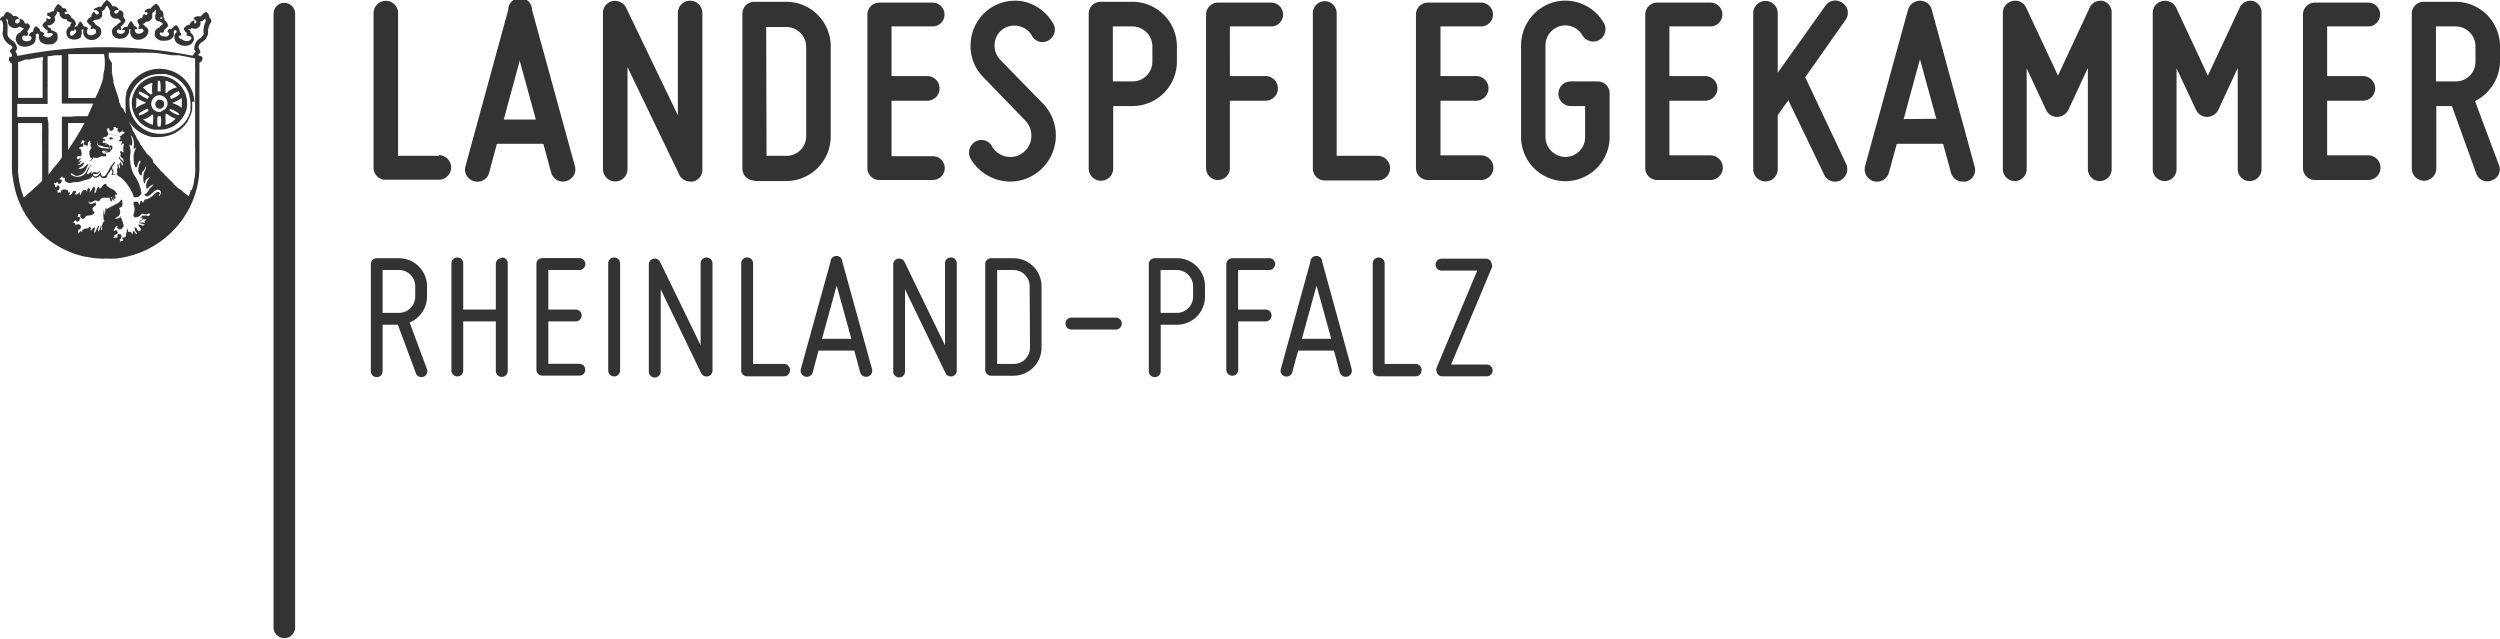 <svg xmlns="http://www.w3.org/2000/svg" width="210" height="53.69" viewBox="0 0 210 53.69"><path fill="#333" d="M111.26,15.16h4.47a1,1,0,0,0,0-2.07h-3.45V1.1a1,1,0,0,0-1-1,1,1,0,0,0-1,1v13A1,1,0,0,0,111.26,15.16ZM9.31,11.73c0-.07.12,0,.16-.07s0-.05,0-.07-.2-.12-.3,0,0,0,0,0S9.21,11.74,9.31,11.73Zm5.32-5h0a2.11,2.11,0,0,0-.7-.29,2.33,2.33,0,0,0-2.85,2,2.38,2.38,0,0,0,.09.87,2.3,2.3,0,0,0,1.77,1.58l.26,0h.16l.22,0a2.36,2.36,0,0,0,1-.3,2.33,2.33,0,0,0,1.11-1.52A2.29,2.29,0,0,0,14.63,6.74ZM13.9,7l0-.23a2.37,2.37,0,0,1,.69.32,3.2,3.2,0,0,1,.27.25,1.69,1.69,0,0,0-.63.27l0,0a.35.35,0,0,0-.11.08L14,7.82v0l-.05,0,0,0-.05,0a2,2,0,0,0,0-.29A1.87,1.87,0,0,0,13.9,7ZM13.26,7a1.55,1.55,0,0,1,0-.21h.17a2,2,0,0,1,.06.37v.32a1.23,1.23,0,0,1,0,.2h-.24a5.43,5.43,0,0,1,0-.58Zm-1.18.31,0,0,0,0,0,0a1.92,1.92,0,0,1,.72-.35v.13a2.34,2.34,0,0,0,0,.79l-.12.07-.27-.19A2.62,2.62,0,0,0,12,7.35Zm-.35.39a2.31,2.31,0,0,1,.79.42,1.74,1.74,0,0,0-.1.19h0a2.34,2.34,0,0,1-.76-.44A.65.65,0,0,1,11.73,7.65Zm-.28,1.19V8.6c0-.07,0-.13,0-.18a.11.11,0,0,0,0-.05.43.43,0,0,0,0-.11l0-.06a3,3,0,0,0,.7.37l0,0,.06,0a.34.34,0,0,1,0,.1,3,3,0,0,0-.81.42A2.47,2.47,0,0,1,11.45,8.84Zm.28.85a.56.56,0,0,1-.09-.17,2.23,2.23,0,0,1,.76-.44l.06.11,0,.08A2.15,2.15,0,0,1,11.73,9.69Zm1.12.55v0a.31.31,0,0,0,0,.09.37.37,0,0,0,0,.11v0a1.9,1.9,0,0,1-.59-.28A2.45,2.45,0,0,1,12,10l.09,0,.08,0a1.49,1.49,0,0,0,.36-.19l.23-.17,0,0,.05,0,.06,0,0,.28c0,.06,0,.12,0,.18A.92.92,0,0,0,12.85,10.24Zm.64.34h-.24a2.31,2.31,0,0,1,0-.87h.25A2.09,2.09,0,0,1,13.49,10.58Zm.07-1.25a.68.68,0,0,1-.79-.95A.71.71,0,0,1,13.32,8h0a.71.71,0,0,1,.69.4.7.7,0,0,1,.05.43A.68.68,0,0,1,13.56,9.33Zm.34,1.17h0a1.83,1.83,0,0,0,0-.21,1.74,1.74,0,0,0,0-.32V9.7a.28.28,0,0,0,0-.09l0,0L14,9.54h0a2.28,2.28,0,0,0,.75.43h0A1.85,1.85,0,0,1,13.9,10.5ZM15,9.68h0a2.53,2.53,0,0,1-.77-.42l0,0s0-.07.06-.1l0,0a2.06,2.06,0,0,1,.78.42A.58.58,0,0,1,15,9.68Zm.27-1.34v.07a2,2,0,0,1,0,.24v.08s0,.06,0,.16,0,.1,0,.17l0,0a2.86,2.86,0,0,0-.82-.41v0h0a2.85,2.85,0,0,0,.64-.3l.17-.12ZM15,8a2.23,2.23,0,0,1-.66.32l0-.09a.34.34,0,0,0-.06-.12h0A2.24,2.24,0,0,1,15,7.66l.06.08.05.13Zm-1.33.47,0,0h0a.45.45,0,0,0-.29-.1h0a.41.41,0,0,0-.31.26.38.38,0,0,0,.1.41.4.4,0,0,0,.25.1h0a.4.4,0,0,0,.29-.15.39.39,0,0,0,.06-.36A.54.54,0,0,0,13.69,8.44ZM39.8,15.21a1,1,0,0,0,1.29-.71s.26-1,.65-2.42h3.9c.39,1.42.65,2.42.66,2.42a1,1,0,0,0,.5.63,1,1,0,0,0,.76.08,1.1,1.1,0,0,0,.65-.5,1,1,0,0,0,.08-.76L44.69.83a1,1,0,0,0-2,0L39.09,14A1,1,0,0,0,39.8,15.21Zm3.84-10,0-.17,1.37,5H42.32C42.76,8.39,43.25,6.61,43.64,5.16Zm19.72,10h2.7a3.75,3.75,0,0,0,3.72-3.75V3.9A3.74,3.74,0,0,0,66.06.15h-2.7a1,1,0,0,0-1,1V14.12A1,1,0,0,0,63.36,15.16Zm1-12.94h1.67A1.67,1.67,0,0,1,67.72,3.9v7.51a1.65,1.65,0,0,1-1.66,1.68H64.39ZM51.58,21.63a.49.49,0,0,0-.49.49v9a.5.5,0,0,0,1,0v-9A.49.49,0,0,0,51.58,21.63Zm59.49.37a.5.5,0,0,0-1,0l-2.48,9a.48.48,0,0,0,.34.61.5.5,0,0,0,.62-.34s.2-.76.5-1.82h3c.29,1.06.49,1.82.49,1.82a.5.5,0,0,0,1-.27Zm-1.71,6.46c.42-1.54.92-3.34,1.23-4.47.31,1.13.81,2.93,1.23,4.47Zm9.55,2.11h-2.6V22.12a.5.5,0,0,0-.5-.49.49.49,0,0,0-.5.49v9a.49.49,0,0,0,.5.49h3.1a.49.49,0,0,0,.5-.49A.5.5,0,0,0,118.91,30.57ZM134.18,6.84h-2.24a1,1,0,0,0,0,2.07h1.21V11.5a1.65,1.65,0,0,1-1.66,1.68,1.68,1.68,0,0,1-1.67-1.68V3.81a1.67,1.67,0,0,1,1.25-1.62,1.64,1.64,0,0,1,1.85.78,1.12,1.12,0,0,0,.66.49,1,1,0,0,0,.75-.1,1,1,0,0,0,.49-.64,1,1,0,0,0-.1-.79A3.72,3.72,0,0,0,130.53.18a3.77,3.77,0,0,0-2.76,3.63V11.5a3.72,3.72,0,1,0,7.44,0V7.88A1,1,0,0,0,134.18,6.84Zm-9.77-4.62a1,1,0,0,0,1-1,1,1,0,0,0-1-1h-4.47a1,1,0,0,0-1,1V14.12a1,1,0,0,0,1,1h4.47a1,1,0,0,0,0-2.07H121V8.46h3a1,1,0,0,0,0-2.07h-3V2.22Zm.9,20a.56.56,0,0,0-.08-.27.48.48,0,0,0-.41-.22h-3.73a.5.5,0,1,0,0,1h3c-.5,1.18-3.43,8.2-3.43,8.2a.41.41,0,0,0,0,.19.63.63,0,0,0,.08.28.49.49,0,0,0,.42.21h3.73a.48.48,0,0,0,.49-.49.49.49,0,0,0-.49-.5h-3c.5-1.17,3.45-8.2,3.45-8.2A.58.58,0,0,0,125.31,22.18ZM16.33,8.59a.27.27,0,0,0,0-.12A4.32,4.32,0,0,0,16.25,8a2.92,2.92,0,0,0-2.86-2.22h-.14a3,3,0,0,0-1.51.51,2.9,2.9,0,0,0-1.06,1.29.87.87,0,0,0-.07.17c0,.06,0,.12,0,.18l-.06.24a.36.36,0,0,1,0,.1,1,1,0,0,0,0,.24,1.7,1.7,0,0,0,0,.32v.06a2.2,2.2,0,0,0,0,.37l0,.13a.24.24,0,0,1,0,.08.69.69,0,0,0,0,.13,2.65,2.65,0,0,0,.43.81,3,3,0,0,0,1.82,1.1,4.38,4.38,0,0,0,.51,0,2.92,2.92,0,0,0,2.48-1.34h0a.09.09,0,0,0,0-.06,2.78,2.78,0,0,0,.35-.87s0-.06,0-.09a.77.77,0,0,0,0-.15.3.3,0,0,0,0-.13v0a.32.32,0,0,0,0-.14.13.13,0,0,0,0-.06h0A.08.08,0,0,1,16.33,8.59ZM16,9a.47.47,0,0,0,0,.17.8.8,0,0,1,0,.15,2.52,2.52,0,0,1-1.14,1.52,2.13,2.13,0,0,1-.55.27,2.6,2.6,0,0,1-1.24.1,2.49,2.49,0,0,1-1.58-.87,2.57,2.57,0,0,1-.62-1.74c0-.09,0-.18,0-.28v0a2.57,2.57,0,0,1,1.81-2,2.84,2.84,0,0,1,.76-.1h.2a.21.21,0,0,1,.11,0h.11a3.46,3.46,0,0,1,.53.14,2.51,2.51,0,0,1,1.52,1.64l0,.11a1.94,1.94,0,0,1,.07.33A2.49,2.49,0,0,1,16,9ZM98.85,21.69H97a.49.49,0,0,0-.5.49v9a.5.5,0,1,0,1,0V27.28h1.36a2.36,2.36,0,0,0,2.36-2.36v-.87A2.35,2.35,0,0,0,98.85,21.69Zm1.37,3.23a1.36,1.36,0,0,1-1.37,1.36H97.49v-3.6h1.36a1.38,1.38,0,0,1,1.37,1.37ZM98.86,5.17V3.9A3.74,3.74,0,0,0,95.14.15H92.45a1,1,0,0,0-1,1v13a1,1,0,1,0,2.06,0V8.91h1.66A3.74,3.74,0,0,0,98.86,5.17Zm-2.06,0a1.66,1.66,0,0,1-1.66,1.67H93.48V2.22h1.66A1.69,1.69,0,0,1,96.8,3.9Zm9.82,16.52h-3.11a.51.51,0,0,0-.5.5v8.88a.5.5,0,0,0,.5.49.49.49,0,0,0,.5-.49V27h2.3a.5.5,0,0,0,0-1H104V22.68h2.61a.5.5,0,0,0,0-1ZM198.93,2.22a1,1,0,0,0,1-1,1,1,0,0,0-1-1h-4.48a1,1,0,0,0-1,1V14.12a1,1,0,0,0,1,1h4.48a1,1,0,0,0,0-2.07h-3.45V8.46h3a1,1,0,0,0,0-2.07h-3V2.22Zm-55.25,0a1,1,0,0,0,1-1,1,1,0,0,0-1-1H139.2a1,1,0,0,0-1,1V14.12a1,1,0,0,0,1,1h4.48a1,1,0,0,0,0-2.07h-3.45V8.46h3a1,1,0,0,0,0-2.07h-3V2.22ZM189.28.09a1,1,0,0,0-1.15.56l-2.67,5.7L182.79.63a1.05,1.05,0,0,0-1.15-.54,1,1,0,0,0-.81,1V14.21a1,1,0,0,0,1,1,1,1,0,0,0,1-1V5.74c.85,1.82,1.64,3.49,1.64,3.49a1,1,0,0,0,.93.59,1.08,1.08,0,0,0,.94-.59s.77-1.68,1.63-3.51v8.49a1,1,0,0,0,1,1,1,1,0,0,0,1-1V1.09A1,1,0,0,0,189.28.09ZM210,5.17V3.9A3.74,3.74,0,0,0,206.28.15h-2.69a1,1,0,0,0-1,1v13a1,1,0,1,0,2.06,0V8.91h1.31L208,14.56a1,1,0,0,0,.53.59,1,1,0,0,0,.79,0,1,1,0,0,0,.58-.53,1,1,0,0,0,0-.79l-2-5.34A3.78,3.78,0,0,0,210,5.17Zm-2.06,0a1.65,1.65,0,0,1-1.66,1.67h-1.66V2.22h1.66a1.67,1.67,0,0,1,1.66,1.68Zm-56.3,1.32L155,1.71a1,1,0,0,0-.23-1.46,1,1,0,0,0-1.44.24l-4,5.62v-5a1,1,0,0,0-2.06,0V14.21a1,1,0,1,0,2.06,0V9.67l.89-1.25,3,6.23a1,1,0,0,0,.58.55,1,1,0,0,0,.34.06,1,1,0,0,0,.45-.11,1.05,1.05,0,0,0,.48-1.39ZM162.27.83a1,1,0,0,0-1-.77,1.06,1.06,0,0,0-1,.77l-3.6,13.11a1,1,0,0,0,2,.56l.66-2.42h3.89c.39,1.42.66,2.42.66,2.42a1,1,0,0,0,.5.63,1,1,0,0,0,.48.12.9.9,0,0,0,.28,0,1,1,0,0,0,.65-.5,1,1,0,0,0,.08-.76ZM159.91,10c.4-1.49.85-3.12,1.22-4.49l.15-.53,1.37,5ZM176.69.09a1,1,0,0,0-1.16.56l-2.66,5.7L170.19.63a1,1,0,0,0-1.14-.54,1,1,0,0,0-.81,1V14.21a1,1,0,0,0,1,1,1,1,0,0,0,1-1V5.74l1.63,3.49a1,1,0,0,0,.94.59,1.06,1.06,0,0,0,.93-.59s.78-1.68,1.64-3.51v8.49a1,1,0,0,0,1,1,1,1,0,0,0,1-1V1.09A1,1,0,0,0,176.69.09ZM106.78,2.22a1,1,0,0,0,1-1,1,1,0,0,0-1-1h-4.47a1,1,0,0,0-1,1V14.12a1,1,0,0,0,1,1,1,1,0,0,0,1-1V8.46h3a1,1,0,0,0,0-2.07h-3V2.22ZM48.67,22.68a.5.5,0,0,0,0-1H45.56a.49.49,0,0,0-.5.49v8.89a.49.49,0,0,0,.5.49h3.11a.48.48,0,0,0,.49-.49.49.49,0,0,0-.49-.5H46.06V27h2.3a.5.5,0,0,0,0-1h-2.3V22.68Zm8.38-8a1.08,1.08,0,0,0,.91.57.85.85,0,0,0,.23,0,1,1,0,0,0,.81-1V1.09a1,1,0,0,0-2.06,0V9.68c-1.75-3.63-4.33-9-4.33-9A1.06,1.06,0,0,0,51.46.09a1,1,0,0,0-.81,1V14.21a1,1,0,1,0,2.06,0V5.63c1.74,3.64,4.33,9,4.33,9Zm-14.91,7a.49.49,0,0,0-.49.49V26H38.91V22.12a.48.48,0,0,0-.49-.49.49.49,0,0,0-.5.49v9a.5.5,0,0,0,.5.5.49.49,0,0,0,.49-.5V27h2.74v4.16a.5.5,0,1,0,1,0v-9A.49.49,0,0,0,42.14,21.63Zm51.62,5H90a.5.5,0,0,0,0,1h3.73a.5.5,0,0,0,0-1ZM17.6,1.49A.67.67,0,0,0,17.33,1h0a.67.67,0,0,0-.35.25l-.12.12-.16,0a.43.43,0,0,0-.43.18h0c0,.07.06.09.09.11h0a.24.24,0,0,1,.13.21s0,.06-.07.08a.17.17,0,0,1-.1,0s0-.06,0-.11a.25.25,0,0,0,0-.12v0h0c-.18,0-.28.15-.36.27l0,.07a.7.7,0,0,0-.53.36h0v0a.61.61,0,0,0,.26.34l0,.06a.28.28,0,0,0,0,.2V3h0a.26.26,0,0,0,.09,0h0l.19.06s.12.08.11.16a.33.33,0,0,1-.15.18.66.66,0,0,1-.68-.12A.28.28,0,0,1,15,3.05s.06-.06.13-.07h.08V3a.31.31,0,0,0-.11-.31.8.8,0,0,0-.26-.56l0,0a.1.1,0,0,0-.1,0,.71.71,0,0,0-.31.31s0,0-.09,0a.15.15,0,0,0-.11,0c-.06,0-.17.13-.16.24v0h0a.29.29,0,0,1,.13.12v.1a.3.3,0,0,1-.2.17c-.2,0-.44,0-.54-.15s0-.13,0-.17.13,0,.22,0h0a.31.31,0,0,0,.11-.25v0a.85.85,0,0,0,.33-.35h0a.73.73,0,0,0-.32-.47.44.44,0,0,0,0-.2h0s0,0,0,0-.07-.09-.13,0h0a.15.15,0,0,1-.13.1h0l-.06,0h0a.12.12,0,0,1,0-.1c0-.05.08-.05.15,0h.1V1.16a.44.44,0,0,0-.26-.34.71.71,0,0,0-.35-.51h0a1,1,0,0,0-.45.41s0,0-.06,0a.21.21,0,0,0-.08,0,.46.46,0,0,0-.39.27V1l0,.05h0a.25.25,0,0,1,.24,0,.22.22,0,0,1,0,.14l0,0s-.05.06-.07.06h0c-.07,0-.14,0-.2-.09l0,0,0,0a.64.64,0,0,0-.16.33h0a.89.89,0,0,0-.41.21h0a1,1,0,0,0,.19.46l0,0a.27.27,0,0,0-.09.27v0h0l.12,0a.28.28,0,0,1,.2,0,.2.2,0,0,1,.09.13l0,.08a.51.51,0,0,1-.4.19h0c-.16,0-.26-.07-.29-.17a.2.2,0,0,1,0-.21h0l.06,0s.07,0,.09,0a.08.08,0,0,0,0-.07.26.26,0,0,0-.17-.18.06.06,0,0,0-.05,0h0A1.18,1.18,0,0,0,11,1.76l0,0,0,0a1.25,1.25,0,0,0-.29.49h-.17a.4.4,0,0,0-.29.27v0h.18s.06,0,.06.08a.28.28,0,0,1-.12.18.49.49,0,0,1-.47,0,.22.22,0,0,1-.09-.17.2.2,0,0,1,.1-.13.37.37,0,0,1,.24.05h0l0,0a.3.3,0,0,0,0-.24.2.2,0,0,1,0-.07l.08-.08a1.2,1.2,0,0,0,.26-.29c.09-.14,0-.26-.09-.35l0-.07-.06-.06,0,0a.42.42,0,0,0,0-.31A.28.28,0,0,0,10,.88h0v0a.45.45,0,0,1-.19.25h0a.12.12,0,0,1-.1,0A.13.13,0,0,1,9.6,1c0-.08.12-.13.19-.16h.06s.08,0,.1,0,0-.06,0-.09A.48.48,0,0,0,9.46.53a1.88,1.88,0,0,0-.29-.4l-.05,0A.32.32,0,0,0,9,0h0a.13.13,0,0,0-.1.06,1.56,1.56,0,0,0-.33.4h0a.24.24,0,0,1-.06.11.53.53,0,0,0-.37.07L8,.69a.21.21,0,0,0-.11.17v0H8A.33.33,0,0,1,8.28,1a.22.22,0,0,1,0,.14.13.13,0,0,1-.15.08A.34.34,0,0,1,7.94,1V1H7.85a.73.73,0,0,0-.19.42l-.12.07a.46.46,0,0,0-.24.32h0a1.08,1.08,0,0,0,.39.38v0a.43.43,0,0,0-.06.3v0l0,0a.41.41,0,0,1,.19-.09h0a.35.35,0,0,1,.24.13.14.14,0,0,0,0,.06s0,.08,0,.11h0c0,.13-.16.22-.39.26h0a.35.35,0,0,1-.34-.15.32.32,0,0,1,0-.27.43.43,0,0,1,0-.07.21.21,0,0,0,.06-.1v0h0a.4.4,0,0,0-.35-.14,1.33,1.33,0,0,0-.25-.41l-.08,0,0,0a1.52,1.52,0,0,0-.2.33.06.06,0,0,1,0,0s0,0,0,.06a.31.31,0,0,0-.28.13v0h0v0a.07.07,0,0,0,0,.1h0a.2.2,0,0,1,.17.12c0,.1,0,.17-.11.26h0A.42.42,0,0,1,6,3H6c-.06,0-.11-.08-.12-.13a.33.33,0,0,1,.05-.22.26.26,0,0,1,.21-.07h.1v0a.31.31,0,0,0,0-.21h0l0,0s0,0,0-.07l0,0c.08-.13.2-.31.08-.47A.59.59,0,0,0,6,1.5H6a.52.52,0,0,0-.23-.31s-.14-.07-.19,0h0s-.06,0-.08,0a.2.2,0,0,1-.08-.13A.18.18,0,0,1,5.52,1h0a.06.06,0,0,0,.08,0h0v0A.27.27,0,0,0,5.45.7a.39.39,0,0,0-.21,0l0-.06a.87.87,0,0,0-.36-.3h0a1.1,1.1,0,0,0-.33.48.14.14,0,0,0,0,.06.2.2,0,0,1,0,.08.34.34,0,0,0-.36.11H4A.27.27,0,0,0,4,1.34v0H4a.37.37,0,0,1,.25.12v0s0,.06,0,.08a.12.12,0,0,1-.14.07A.33.33,0,0,1,4,1.54H4s-.08,0-.1,0,0,0,0,0a.19.19,0,0,0,0,.16v.06a.76.76,0,0,0-.34.35h0v0a.86.86,0,0,0,.44.44.17.17,0,0,1,0,.05s0,0,0,.06a.08.08,0,0,1,0,0,.25.25,0,0,0,0,.15l0,0H4a.45.45,0,0,1,.39,0h0c.05,0,.07.05.07.08s-.17.18-.31.24h0a.51.51,0,0,1-.43-.09A.24.24,0,0,1,3.61,3a.09.09,0,0,1,.09-.06h0v0a.25.25,0,0,0,0-.12v0h0a.31.31,0,0,0-.28-.16h0A.71.71,0,0,0,3,2.2H3a.67.67,0,0,0-.22.47l-.06,0a.42.42,0,0,0-.3.34v0h.1a.28.28,0,0,1,.13.17.25.25,0,0,1-.12.22.63.63,0,0,1-.56,0,.39.39,0,0,1-.11-.21.21.21,0,0,1,.08-.17c.09-.07.19,0,.29,0l.06,0v0a.39.39,0,0,0,0-.4,1.1,1.1,0,0,0,.23-.37h0c0-.15-.12-.24-.24-.32L2.21,2a.61.61,0,0,1-.14-.07.45.45,0,0,0-.2-.28h0a.42.42,0,0,0-.24-.05h0v0a.29.29,0,0,1,0,.27c-.08.06-.14.12-.23.1a.27.27,0,0,1-.12-.09.14.14,0,0,1,0-.13v0a.36.36,0,0,1,.17-.16h.13v0a.06.06,0,0,0,0-.06v0a.38.38,0,0,0-.38-.18.24.24,0,0,0-.09,0l0,0A.79.79,0,0,0,.55,1h0a.87.87,0,0,0-.25.38s0,0-.06,0-.08,0-.1.05A.32.32,0,0,0,0,1.71v0H.05a.14.14,0,0,1,.09,0h0a1,1,0,0,1,.11.64.57.57,0,0,0,0,.13s0,.07,0,.11A.65.65,0,0,0,.25,3a1.16,1.16,0,0,0,.66.8A.44.44,0,0,1,1.05,4a.83.83,0,0,1-.13.14L.8,4.28v0L1,4.57l0,.11c0,.07,0,.08-.11.11l-.09,0h0l0,0S.74,4.92.75,5A.37.37,0,0,0,1,5.32c0,.31,0,2.44,0,4.51s0,3.76,0,4A5.6,5.6,0,0,0,1.09,15a7.69,7.69,0,0,0,1.84,4.09,8,8,0,0,0,4.23,2.48l.1,0a6.35,6.35,0,0,0,1.16.15,3,3,0,0,0,.42,0h.31a2,2,0,0,0,.35,0l.26,0h0a8.14,8.14,0,0,0,2.77-.85,7.87,7.87,0,0,0,3.89-4.65,7.56,7.56,0,0,0,.33-2c0-.25,0-.51,0-.76s0-.56,0-.84,0-.68,0-1c0-.1,0-.19,0-.29l0-.05c0-.45,0-.85,0-1.28s0-.64,0-1V8.77c0-.54,0-1.1,0-1.64,0-.37,0-.76,0-1.14,0-.14,0-.3,0-.46V5.27h0A.4.4,0,0,0,17,5a.18.18,0,0,0,0-.14c0-.13-.16-.16-.26-.19s-.1,0-.11,0,0,0,0,0a.56.56,0,0,0,.05-.08s0-.08.07-.09h0a.12.12,0,0,1,0,0,.21.21,0,0,0,.09-.15h0L16.68,4a.58.58,0,0,1,.19-.4,1.21,1.21,0,0,0,.61-.77,1.49,1.49,0,0,1,.2-.9l0,0a.26.26,0,0,0,.07-.11h0A.39.39,0,0,0,17.6,1.49ZM3.54,13c0,.25,0,2,0,2.19-.39.38-.81.77-1.26,1.15a.77.77,0,0,0-.13.12,1.12,1.12,0,0,1-.16.13H2a7.34,7.34,0,0,1-.48-2.16c0-.08,0-2.69,0-4.09H3.53a6.94,6.94,0,0,1,0,.78Zm.53,1.68V13.28c0-.16,0-.32,0-.48s0-.52,0-.79v-.66a3.85,3.85,0,0,0,0-.48,2.53,2.53,0,0,1,0-.28v0a1.16,1.16,0,0,1,0-.17v0A1.78,1.78,0,0,0,4,10V9.82l-2,0H1.45V8.73H4v0s0-.85,0-1.11V7.5a1.34,1.34,0,0,1,0-.2,1.34,1.34,0,0,0,0-.21.31.31,0,0,0,0-.1.25.25,0,0,1,0-.08V6c0-.24,0-.49,0-.74a1.15,1.15,0,0,1,0-.19V4.72c.24,0,.5-.06.74-.08l.39,0h.06V5c0,.2,0,.4,0,.46,0,.32,0,2,0,2.49V8.7h.21c.47,0,1,0,1.52,0h.9l-.06.15c0,.08-.07.16-.11.25s-.19.46-.29.66c-.21,0-.48,0-.75,0A6.11,6.11,0,0,0,6,9.8h-.8v0s0,1.54,0,2.16v.38c0,.31,0,.7,0,.88l-.15.21a4.94,4.94,0,0,1-.35.45l-.19.21-.12.17ZM3.58,5.05h0l0,.68v1.9c0,.12,0,.24,0,.35a1.93,1.93,0,0,1,0,.24h0l-2.06,0c0-.31,0-2.66,0-3h0a.76.76,0,0,1,.2-.06L2.14,5l.28,0L3,4.89l.62-.1s0,.1,0,.15,0,0,0,.06A0,0,0,0,0,3.58,5.05Zm5.93,5.63c.07,0,.13,0,.19,0a.07.07,0,0,1,.05,0l0,.09s.05,0,.08,0l.08,0c0,.08-.11.16,0,.25s.08.15.16.11a.79.79,0,0,1,.16-.08s0,0,0,0,0,0,0,0,0-.08.06-.08,0,.1.07.13h.13s0,.06-.07.09,0,0,0,0h0a2.1,2.1,0,0,0-.27.24.84.84,0,0,1-.31-.05,5.73,5.73,0,0,0-.58-.07c-.05,0-.13,0-.16,0s0,0,0-.08S9,11,9,11s-.05,0,0-.07,0-.06-.05-.08.16-.08.21-.07,0,.14.08.19,0,0,0,0,.11.07.17,0a.19.19,0,0,0,.14-.19S9.54,10.69,9.51,10.68ZM9,11.45l.06-.13a4.49,4.49,0,0,1,.66.06l.07,0,.29.07c0,.09.1.17,0,.27s-.1.09-.07.14.07,0,.11,0a.12.12,0,0,1,.14,0s0,0,0,.08-.11.15-.1.23.09-.09.15-.1,0,0,.07,0,0,.12,0,.15-.06.36,0,.49v.1c-.11,0-.14-.16-.26-.1s.1.2,0,.31a.08.08,0,0,0,0,.1c.06.15.28.18.26.37a.25.25,0,0,1,0,.12.63.63,0,0,0-.26-.25c-.06-.05,0-.13-.09-.18s0,.13,0,.18.24.22.28.4a.19.19,0,0,1,0,.15.27.27,0,0,1-.12-.14s0-.14-.07-.15a.26.26,0,0,0-.09.23.31.31,0,0,1,0,.32l0,0c-.08-.12,0-.31-.17-.38s0,0,0,.06a.5.5,0,0,1,0,.32c-.08.09,0,.21,0,.32a.25.25,0,0,1-.14.16H9.47l.07-.15v-.13c-.07-.12-.17-.25-.09-.39s.2-.2.2-.34-.14.09-.19.15c-.26.28-.35.63-.59.92a.27.27,0,0,1-.29.1c-.08-.07-.07-.19-.11-.27s-.12.12-.2.17a.62.62,0,0,1-.26.12.23.23,0,0,1-.18-.13s0-.07,0-.11.24.13.37,0a.3.3,0,0,0,.2-.18.14.14,0,0,0,0-.09s0,0,0,0a.3.3,0,0,1-.24.18c-.11,0-.27-.11-.38,0s-.07.1-.13.1a.46.46,0,0,1,.09-.2s-.05,0-.07,0a.65.65,0,0,1-.37.24c0-.17.12-.32.17-.49s.13-.26.27-.27,0,0,0,0a.16.16,0,0,0-.12,0l-.07.05c-.24.27-.3.72-.69.85a.88.88,0,0,1-.91-.13.12.12,0,0,1,0-.09c.2,0,.35.29.59.2a.9.9,0,0,0,.7-.55l.19-.41c-.05,0-.1,0-.15.05s-.37.41-.66.32c0,0,0,0,0-.06A.77.77,0,0,0,6.85,14c.1-.08.22-.18.18-.33s0,0-.07,0-.2.23-.35.19a.25.25,0,0,1-.12,0l.21-.11c0-.08.11-.14.14-.23s-.17.12-.28.07a.57.57,0,0,0,.21-.25s0-.06,0-.08-.12.09-.18.11a.09.09,0,0,1-.1,0,.1.1,0,0,0,0-.09l-.07,0c.05-.05.06-.14.14-.16a.78.78,0,0,1,.22,0c.08,0,.06-.12.07-.19s0-.27-.08-.34a.08.08,0,0,0,0-.09l0,0,0,0s0,0,0,0,0,0-.05,0l0,0,0,0-.06,0s0,0,0,0v-.12s0,0-.05,0,0,0,0,0l.07,0h.07s0,0,0,0l0-.05s0,0,.05,0l0,0,0,0,0,0h.05A.18.18,0,0,0,7,12.29c0-.08,0-.17,0-.23S7,12,7,12,7,12,7,12s-.06,0-.09.06,0,0-.07,0,0,0-.07,0l0,0c0-.06.13-.1.1-.16s0-.08,0-.1,0,0,.06,0,.15,0,.17.07-.06.08-.06.18.12.15.19.17a.38.38,0,0,0,.15,0l0-.06a.17.17,0,0,0,0-.1c0-.05,0-.06,0-.08s.13-.11.12-.17,0,0,.07.06,0,.08,0,.13.08,0,.09.08l-.09.12a.83.83,0,0,0,.08.12.23.23,0,0,1,0,.19c-.17.1-.16.35-.12.54s.07.19.17.22-.11.23-.2.3,0,0,0,0,0,0,0,0a.46.46,0,0,0,.32-.4s0,.08.1.09h.26c.15,0,.28-.17.45-.13s0,0,.07,0l.22,0s0-.07,0-.12,0-.11-.06-.11a.3.3,0,0,1-.25-.07c0-.06-.06-.15,0-.16s.08,0,.12,0,.21,0,.33,0c-.07.1-.24,0-.29.11a1,1,0,0,0,.43,0,.19.19,0,0,0,.09-.11.42.42,0,0,0-.16-.38c.1,0,.15.12.19.21l0,0c0,.06-.07.12,0,.12s.11-.13.13-.23a.21.21,0,0,0-.12-.18s-.05,0-.08,0a0,0,0,0,0,0,0s0,0,0,.05-.08-.06-.12-.09A3.39,3.39,0,0,0,8.89,12c-.08,0-.14,0-.21,0s-.06-.15,0-.19.09.07.14,0,0-.06,0-.09a.14.14,0,0,0-.11-.07c-.05,0-.07,0-.09,0a0,0,0,0,1,0-.07s.08,0,.14-.06S8.92,11.53,9,11.45ZM5.72,12.59V10.33H7.1A19.45,19.45,0,0,1,6,12.17l-.08.12C5.86,12.39,5.8,12.49,5.72,12.59Zm3.13-.22a.51.51,0,0,1,.37.08c-.16.09-.32,0-.49,0s-.52-.07-.56-.35a.69.69,0,0,1,0-.32s0,.07,0,.1a.35.35,0,0,0,.12.32A3.85,3.85,0,0,1,8.85,12.37Zm-.16-.29v0s.09,0,.07,0,0,0,0,0A.07.07,0,0,1,8.69,12.08Zm.16,0s.1,0,.13,0,0,.05-.06.05-.06,0-.08,0S8.82,12.07,8.85,12.06Zm.19.08s.07,0,.07,0h0S9.07,12.15,9,12.14ZM8.8,5h0c0,.06,0,.11,0,.17a1.84,1.84,0,0,1,0,.33c0,.28-.08.54-.12.77,0,0,0,.11,0,.16s-.05.24-.08.36A8.67,8.67,0,0,1,8,8.23H5.74V4.74a.69.69,0,0,1,0-.2h0a1.33,1.33,0,0,0,.32,0l.51,0,.58,0h0l.36,0,.4,0h.83A3.72,3.72,0,0,1,8.8,5Zm4.6,11.47-.05,0s0-.05,0-.09.11-.1.08-.17a.2.2,0,0,0-.13-.09c-.22,0-.36.27-.55.38a1,1,0,0,1-.52.25c-.13,0-.15.15-.19.26s-.14-.27-.23-.11-.06.22-.08.32a.23.23,0,0,1-.08-.11c0-.06-.06-.15-.14-.16a.76.76,0,0,0-.15,0c-.06,0-.13,0-.15.1s.12.37.09.59-.07.29-.1.44a.25.25,0,0,0,.06.14c.1.1.22,0,.34,0a.78.78,0,0,0,.29-.25c.18-.08.32.13.52,0s.09-.06.14-.06l0,.08s.07.05.12,0-.14.13-.22.17a.53.53,0,0,0-.33-.05l-.15,0c-.05.09-.14.09-.2.16s0,0,0,0a.49.49,0,0,0,.21,0,.36.36,0,0,1-.07.17c-.06.1-.18.07-.24.16a.06.06,0,0,0,.06,0c.14,0,.21-.19.35-.18s.16,0,.21,0-.1.14-.18.18.06,0,.09.08-.25,0-.37,0-.12,0-.12.07.05,0,.07,0,.2.07.31.1.05.05,0,.08-.23,0-.36-.06-.07.05-.1.09.18.13.18.26a.43.43,0,0,1,0,.16s-.1,0-.12,0v.05c-.07,0-.11-.07-.14-.12s-.09-.2-.2-.2,0,.17,0,.25.18.17.14.29-.16-.16-.22-.24-.05,0-.06,0-.06.22-.12.3a.28.28,0,0,0-.12-.23.51.51,0,0,0-.22,0s0-.1,0-.14a.11.11,0,0,0,0-.1c-.06,0-.08.1-.09.15s-.07.26-.09.39,0,.13-.1.15-.16,0-.2.08h0c0,.08.09.1.08.19s-.18,0-.23.1h-.06c0-.07.09-.13,0-.17s-.05,0-.05,0,.13-.05.17-.12h0l0,0c0-.08.05-.23,0-.29a.38.38,0,0,0-.26-.05s-.07.05-.07.1a.21.21,0,0,1,0,.19s-.1,0-.15,0l-.16.06s0-.06,0-.09.12-.05.1-.12a.17.17,0,0,1-.06-.06,1,1,0,0,0,.28-.13c0-.06.07-.1,0-.17s-.07-.07-.07-.13a.1.1,0,0,0-.09,0s0,.07-.06.07,0,0-.06,0,0-.06,0-.07,0-.09.05-.11,0-.06,0-.09a.17.17,0,0,0-.12,0h0s.06,0,.1,0,.07,0,.09,0,0-.13.13-.12,0,.08,0,.12.11.11.18.13.14,0,.18,0a.21.21,0,0,0,.1-.16c.05,0,.11-.05.1-.13a4,4,0,0,0-.21-.67s0,0-.06,0,.06-.15,0-.16,0,.17-.13.19l-.32.07c.06-.17.28-.17.36-.33A.53.53,0,0,0,10,17.5c.07-.11.23-.08.27-.21s0-.27,0-.39,0-.1-.06-.13-.07.11-.12.14-.06.05-.08.08h0a1.19,1.19,0,0,1-.4.21.83.83,0,0,1-.32.17c-.11.09-.27.13-.35.26,0-.06,0-.14,0-.19s0,0-.07.07c-.05.2,0,.39-.09.56,0,0,0,0,0,0s0-.34-.07-.48c0,0,0,.1,0,.15a2.48,2.48,0,0,0,0,.72.14.14,0,0,0,.08.09.55.55,0,0,0-.21.51c0,.09,0,.22-.07.28a.23.23,0,0,1,0-.24c0-.05.08-.11,0-.14a.22.22,0,0,0-.08.13c-.06.12-.05.27-.18.35h0a.56.56,0,0,1,.07-.4s.06,0,0-.07,0,0-.06,0a4.25,4.25,0,0,0-.21.43.25.25,0,0,1-.11.15c-.06-.06,0-.16,0-.24s.09-.13,0-.19-.14.11-.23.17a.15.15,0,0,1-.13.07c0-.11.15-.19,0-.27s-.12.08-.18.1-.09-.06-.15,0a1.52,1.52,0,0,1-.2.06c-.06,0-.08.05-.13.07a.22.22,0,0,0,0,.16s0,0,0,0l-.11-.06c-.12,0-.15.17-.23.18s0-.1,0-.16h0c0-.06,0-.12,0-.16h.1a.25.25,0,0,0,.11-.19.19.19,0,0,0-.06-.19c-.06-.05-.13-.09-.2-.05h0c-.07,0-.15.05-.21,0s0-.11-.06-.12-.15,0-.21,0,.17,0,.16-.1a.34.34,0,0,1,.12-.12c.09,0,.08.09.14.12a.25.25,0,0,0,.22-.16c0-.07.08-.16,0-.22s-.19,0-.2-.06a.15.15,0,0,0,.07-.05s0,0,0-.06l0-.09h0s0,0,0,0,0,0,0,0a.37.37,0,0,1,.18,0,.13.13,0,0,1,0,.12s0,.07,0,.11a.32.32,0,0,0,.18.14c0,.08.09,0,.13,0s.12-.18.23-.23.41,0,.57-.16,0-.16,0-.24a.21.21,0,0,1-.06-.25c.05-.12.2-.14.26-.26s-.07-.13,0-.22a.07.07,0,0,0-.08,0c0,.09-.12,0-.15.1a.47.47,0,0,1-.31,0c0-.05-.07-.07-.07-.14a.07.07,0,0,1,.07-.06h0c-.05,0,0,.07,0,.1s.1,0,.15,0,.32-.25.49-.13.11-.05.13,0,.07,0,.1-.05a.4.4,0,0,1,.28-.21c.13,0,.28,0,.4,0a.39.39,0,0,1,.15,0,1.68,1.68,0,0,0,.06.24.2.2,0,0,0,.13.08s0-.08,0-.12a.31.31,0,0,0-.07-.21s0-.06.06-.05h0a.34.34,0,0,0,.15.29s0,0,.07,0-.11-.15-.1-.25-.05-.12,0-.12h0c0,.07,0,.17.08.21s.06.06.1,0,0-.1,0-.14a.28.28,0,0,0-.06-.18l0,0s.14,0,.23,0a1.15,1.15,0,0,0-.25-.37c-.24-.17-.57-.21-.7-.51a.14.14,0,0,0-.17,0c-.12.1-.17.25-.3.34s-.08-.17-.19-.12-.13.28-.19.41a.2.2,0,0,1-.12.13s0-.1,0-.16.14-.22,0-.33-.09-.06-.13,0-.16.28-.27.41a.13.13,0,0,1,0-.07c0-.1.07-.22-.05-.28s-.15.17-.21.27a.31.31,0,0,1-.09.14s0,0,0,0,.15-.2,0-.26-.32.11-.37.28a.78.78,0,0,1-.11.2c0-.08,0-.19,0-.25s0-.06,0-.07-.17.22-.32.23,0-.17,0-.26-.17,0-.18-.06a0,0,0,0,0-.06,0,.81.81,0,0,1-.27.38s0-.05-.1,0a.68.68,0,0,0,.11-.25c-.06,0-.11,0-.16,0a1.21,1.21,0,0,0,0-.14.52.52,0,0,0-.51-.07s-.07,0-.08.08,0,.09,0,.12a.17.17,0,0,1-.17,0,.23.23,0,0,0-.12.08h0s0,0,0,.06,0,0,0-.06,0,0,0,0,0-.05,0-.08h0c0-.08-.07-.13,0-.17A.18.18,0,0,0,5,15.81c0-.08,0-.19-.13-.23s-.07.16-.17.15a.17.17,0,0,1-.07-.1s0,0,0-.06a.19.19,0,0,0-.16-.13h0s.07,0,.09-.06.08.05.14,0,.06-.09.14-.09,0,.07,0,.09a.19.19,0,0,0,.17.06.49.49,0,0,0,.17-.15.49.49,0,0,0,0-.12h0a.12.12,0,0,0,0-.08S5,15.12,5,15s0,0,0,0,.16-.05.16-.15v0a.16.16,0,0,1,.09,0,.13.13,0,0,0,.08.1s.09-.05.11,0,0,.14,0,.2a.14.14,0,0,0,.06.08.6.6,0,0,0,.43.14,1.35,1.35,0,0,1,.49-.07c.33,0,.62-.18.95-.22a1,1,0,0,0,.41-.28l.1.1c.09,0,.17.09.26,0a.48.48,0,0,0,.27-.17s0,.08.07.12a.28.28,0,0,0,.25.12A.39.39,0,0,0,9,14.84c0-.22.25-.35.3-.56a.2.2,0,0,1,.06-.07c0,.09.14.2.07.31s-.11.12,0,.18l.15,0a1,1,0,0,0,.23-.07c.08.18.3.22.44.37a3.76,3.76,0,0,1,1,1.56.59.59,0,0,0,.39-.05.43.43,0,0,0,.24-.3,3.46,3.46,0,0,0-.65-1.57,3.17,3.17,0,0,1-.3-1.2c-.06-.36.11-.65,0-1a1.84,1.84,0,0,0-.07-.3c.08,0,.17.18.23.05a1.43,1.43,0,0,0,0-.46,3.37,3.37,0,0,0-.1-.34c.09,0,.13.13.17.22a1.29,1.29,0,0,1,.07.73c0,.07,0,.14,0,.19s.12-.14.22-.14a1.53,1.53,0,0,0-.22.9c0,.06,0,.14,0,.21a1.29,1.29,0,0,0,.15.55.1.1,0,0,0,.09,0c.1-.13.08-.3.18-.43a.2.2,0,0,1,.13-.14.29.29,0,0,1,0,.18,1,1,0,0,0-.15.48.59.59,0,0,0,.18.59s0,0,.07,0,0-.22.1-.31.19-.21.21-.35a.34.34,0,0,1,.09-.08c0,.22-.17.42-.22.64a2.14,2.14,0,0,0,0,.62.28.28,0,0,0,.12.18s.06,0,0,0a.88.88,0,0,1,.06-.29c.08-.13.23-.18.33-.3-.05.22-.25.36-.27.59a.86.86,0,0,0,0,.39.06.06,0,0,0,.08,0c.07,0,.11-.09.17-.15s.23-.11.32-.21c0,.17-.18.24-.27.35s-.18.36-.36.47-.08.08-.06.14.12.06.19.08c.32-.1.52-.49.86-.57a.29.29,0,0,1,.28.18C13.52,16.3,13.46,16.36,13.4,16.43Zm3-3.87v0c0,.19,0,.38,0,.56s0,.45,0,.69a1.41,1.41,0,0,0,0,.21,1.14,1.14,0,0,1,0,.27,5.16,5.16,0,0,1-.11.93c0,.17-.08.35-.12.5h0a1,1,0,0,1-.05.17L16,16l0,.06a3,3,0,0,1-.15.42,3.86,3.86,0,0,1-.38-.3c-.1-.08-.19-.17-.29-.24L15,15.83l-.17-.14a.1.1,0,0,0,0,0l0,0h0a2.48,2.48,0,0,0-.26-.23l0-.05a.38.38,0,0,0-.09-.09l-.35-.34-.14-.15v0h0l-.13-.12-.06-.07a1.45,1.45,0,0,0-.17-.18h0l-.09-.07-.08-.09a.57.57,0,0,0-.13-.14l-.08-.1-.27-.32a.08.08,0,0,0-.05-.05h0v0l0,0s-.06,0-.06-.06v0h0a.06.06,0,0,0,0-.05l0-.07-.05-.06a.07.07,0,0,0,0-.05l0,0L12.45,13h0L12.41,13a1,1,0,0,1-.18-.26,4.5,4.5,0,0,1-.31-.43l-.15-.2,0-.08a5.29,5.29,0,0,1-.32-.5l0-.05-.06-.1-.06-.1v0a.36.36,0,0,1-.05-.09.41.41,0,0,0-.07-.11,1,1,0,0,0-.09-.17.41.41,0,0,0,0-.09l-.06-.13c0-.07-.07-.14-.1-.23a1,1,0,0,1-.12-.23.73.73,0,0,1-.05-.12c-.11-.22-.3-.68-.41-.93A1,1,0,0,0,10.19,9a1,1,0,0,1-.08-.22A1.8,1.8,0,0,0,10,8.55a.14.14,0,0,0,0-.06l0-.05h0c0-.11-.35-1.1-.47-1.5l0-.09a.36.36,0,0,1,0-.1h0s-.1-.47-.13-.64V6a1.1,1.1,0,0,1,0-.16,1.91,1.91,0,0,0,0-.21,1,1,0,0,1,0-.17s0-.11,0-.16S9.17,5,9.14,4.81s0-.26,0-.38v0h.42a2.75,2.75,0,0,0,.41,0h.32l.91,0a1.79,1.79,0,0,1,.34,0l.28,0a4.55,4.55,0,0,1,.53,0l.26,0c.6,0,1.22.13,1.82.21l.3,0h.06l.21,0c.48.08.9.17,1.39.27,0,.21,0,.66,0,.67a5.61,5.61,0,0,1,0,.58V9.48c0,1.17,0,2.63,0,3Zm.73-9.79a1,1,0,0,1-.46.5,1,1,0,0,0-.35.73v.14l.12.13-.27.37A37.67,37.67,0,0,0,1.46,4.7a.74.74,0,0,0-.17-.37l0,0,.07-.09.06-.1V4a1,1,0,0,0-.25-.5l-.08-.06C.83,3.28.65,3.09.63,2.92a.53.53,0,0,1,0-.12s0-.07,0-.1,0-.08,0-.12a.62.62,0,0,0,0-.13,1.71,1.71,0,0,0,0-.32.91.91,0,0,0-.12-.47.36.36,0,0,0,.07-.1h0l0,.06.08.05,0,.05v.11a.46.46,0,0,0,.13.32.67.67,0,0,0,.27.18.62.62,0,0,0,.41,0,.57.57,0,0,0,.13-.08l.05,0,.06,0a.64.64,0,0,0,.22.11l.05,0s0,.07-.05.12l-.19.18,0,.05a.38.38,0,0,0-.17.08.59.59,0,0,0-.2.24,1,1,0,0,0-.05.2v.09a.9.9,0,0,0,.23.44,1,1,0,0,0,1,.06A.62.62,0,0,0,3,3.22.43.43,0,0,0,3,3L3,3v0a.14.14,0,1,1,.27,0,.74.74,0,0,0,.12.49.91.91,0,0,0,.8.23l.06,0,.13,0,.15-.07a.7.7,0,0,0,.31-.39V3a.52.52,0,0,0-.12-.3l-.06,0-.06-.05a.67.67,0,0,0-.28-.1l-.07-.18-.14-.05L4,2.19,4,2.13l.11,0a.63.63,0,0,0,.48-.32.43.43,0,0,0,0-.32l0-.11a.56.56,0,0,0,.18-.26l0-.05,0-.12L5,1.05a.54.54,0,0,0,.08.33l.06.07.07.07a.44.44,0,0,0,.37.08l.08.17h0l.3.11H6l0,.08a.25.25,0,0,0-.09.11.5.5,0,0,0,0,.13.49.49,0,0,0-.22.18.52.52,0,0,0-.11.25,1.23,1.23,0,0,0,0,.2.59.59,0,0,0,.17.34l.13.1.06,0a.84.84,0,0,0,.77-.08l.11-.09A.56.56,0,0,0,6.8,3a.5.5,0,0,0,.06-.39h0a.14.14,0,0,1,0-.06.08.08,0,1,1,.16,0,0,0,0,0,1,0,0H7a.78.78,0,0,0,.06.45.75.75,0,0,0,.69.36h0a.83.83,0,0,0,.73-.51.5.5,0,0,0,0-.32V2.53l0-.11h0a.92.92,0,0,0-.43-.32L8,2,7.9,1.87a.54.54,0,0,1-.12-.09L8,1.66H8v0l.08,0h0a.58.58,0,0,0,.5-.3l0-.07s0-.1,0-.16a.52.52,0,0,0,0-.17L8.75.82,8.81.74A.34.34,0,0,0,8.87.62.71.71,0,0,1,9,.48a1.05,1.05,0,0,1,.15.24l.1.2a.54.54,0,0,0,.23.58.54.54,0,0,0,.38.06l.07,0a.3.3,0,0,1,.08.08l.08.07.06.08s0,0,0,.05L9.91,2l-.12.12v.05H9.73a.59.59,0,0,0-.33.46.64.64,0,0,0,.24.51.92.92,0,0,0,.89,0,.77.77,0,0,0,.32-.47V2.56h0s0,0,0-.05a.06.06,0,0,1,.12,0,0,0,0,0,1,0,0h0a.62.62,0,0,0,0,.39.66.66,0,0,0,.64.44h0a.94.94,0,0,0,.71-.33l.15-.3,0-.12a.52.52,0,0,0-.32-.39l0,0,0-.07,0,0S11.94,2,11.92,2L12,2l.08,0,.19-.18v0h.09a.45.45,0,0,0,.28-.13l.06-.06.09-.14,0-.09V1.2a.49.49,0,0,0,0-.12A.39.39,0,0,0,13,.9l.09-.11s0,.07,0,.12l0,.17h0l0,.06a.49.49,0,0,0-.05.27l0,.1,0,.08h0a.68.68,0,0,0,.24.2l.08,0h.06l.14.1a.94.94,0,0,1,.14.12l-.14.11-.11.08,0,.09a.42.42,0,0,0-.25.12.43.43,0,0,0-.19.33.57.57,0,0,0,0,.28.73.73,0,0,0,.51.39,2.28,2.28,0,0,0,.46,0A.75.75,0,0,0,14.6,3h0V2.65a.12.12,0,1,1,.24,0,.13.13,0,0,1-.06.11.49.49,0,0,0-.1.13.72.72,0,0,0,.12.66,1.07,1.07,0,0,0,1.14.22.81.81,0,0,0,.35-.41l0-.07A.63.63,0,0,0,16,2.74h0l0-.14-.22-.15,0,0,.12,0,.12,0h0l.08-.11h0a.37.37,0,0,0,.23.07h.11l.07,0a1,1,0,0,0,.21-.14.44.44,0,0,0,.12-.31V1.77H17l.12-.11a.89.89,0,0,0,.14-.13h0l0,.2v0l.06,0A1.8,1.8,0,0,0,17.1,2.77ZM36.89,13.09H33.44V1.1a1,1,0,1,0-2.06,0v13a1,1,0,0,0,1,1h4.48a1,1,0,0,0,0-2.07Zm22.46,8.54a.49.49,0,0,0-.5.49V29c-1.16-2.39-3.4-7-3.4-7a.51.51,0,0,0-.56-.27.49.49,0,0,0-.39.48v9a.5.5,0,0,0,1,0V24.3l3.4,7.05a.5.5,0,0,0,.56.26.49.49,0,0,0,.39-.48v-9A.49.49,0,0,0,59.35,21.63Zm-25.84.06H31.65a.49.49,0,0,0-.5.49v9a.5.5,0,0,0,.5.5.49.49,0,0,0,.49-.5V27.28h1.28l1.49,4a.5.5,0,1,0,.93-.34l-1.43-3.85a2.37,2.37,0,0,0,1.46-2.19v-.87A2.36,2.36,0,0,0,33.51,21.69Zm1.37,3.23a1.36,1.36,0,0,1-1.37,1.36H32.14v-3.6h1.37a1.37,1.37,0,0,1,1.37,1.37Zm45-3.29a.49.49,0,0,0-.5.49V29c-1.17-2.39-3.4-7-3.4-7a.51.51,0,0,0-.56-.27.49.49,0,0,0-.39.48v9a.49.49,0,0,0,.5.49.48.48,0,0,0,.49-.49V24.3c1.15,2.39,3.41,7.05,3.41,7.05a.49.49,0,0,0,.55.26.48.48,0,0,0,.39-.48v-9A.48.48,0,0,0,79.85,21.63Zm5.28.06H83.26a.49.49,0,0,0-.5.49v8.89a.49.49,0,0,0,.5.49h1.87a2.36,2.36,0,0,0,2.36-2.36V24.05A2.36,2.36,0,0,0,85.13,21.69Zm1.36,7.51a1.36,1.36,0,0,1-1.36,1.37H83.76V22.68h1.37a1.36,1.36,0,0,1,1.36,1.37ZM84,5a1.7,1.7,0,0,1-.45-1.31,1.64,1.64,0,0,1,2-1.5A1.64,1.64,0,0,1,86.68,3a1,1,0,0,0,.62.5,1,1,0,0,0,.77-.1,1.07,1.07,0,0,0,.5-.64,1,1,0,0,0-.11-.79A3.82,3.82,0,0,0,86,.13a3.74,3.74,0,0,0-4.46,3.4,3.71,3.71,0,0,0,1,2.89l3.59,3.71a1.81,1.81,0,0,1,.5,1.39h0a1.77,1.77,0,0,1-3.3.78,1,1,0,0,0-1.42-.39,1.07,1.07,0,0,0-.38,1.42,3.89,3.89,0,0,0,2.56,1.84,3.77,3.77,0,0,0,3.08-.71,3.87,3.87,0,0,0,.44-5.76ZM70.76,22a.5.5,0,0,0-1,0l-2.49,9a.5.5,0,0,0,1,.27s.2-.76.49-1.82h3c.29,1.06.49,1.82.49,1.82a.5.5,0,0,0,1-.27Zm-1.71,6.46c.42-1.54.92-3.34,1.23-4.47.31,1.13.81,2.93,1.23,4.47Zm-3.18,2.11H63.26V22.12a.5.5,0,0,0-1,0v9a.49.49,0,0,0,.5.49h3.1a.5.5,0,0,0,.5-.49A.51.51,0,0,0,65.87,30.57ZM79.36,14.12a1,1,0,0,0-1-1H74.89V8.46h3a1,1,0,0,0,0-2.07h-3V2.22h3.45a1,1,0,0,0,1-1,1,1,0,0,0-1-1H73.86a1,1,0,0,0-1,1V14.12a1,1,0,0,0,1,1h4.48A1,1,0,0,0,79.36,14.12ZM23.88.24a.9.9,0,0,0-.9.91V52.79a.91.91,0,0,0,1.81,0V1.15A.91.91,0,0,0,23.88.24Z" transform="translate(0 0)"/></svg>